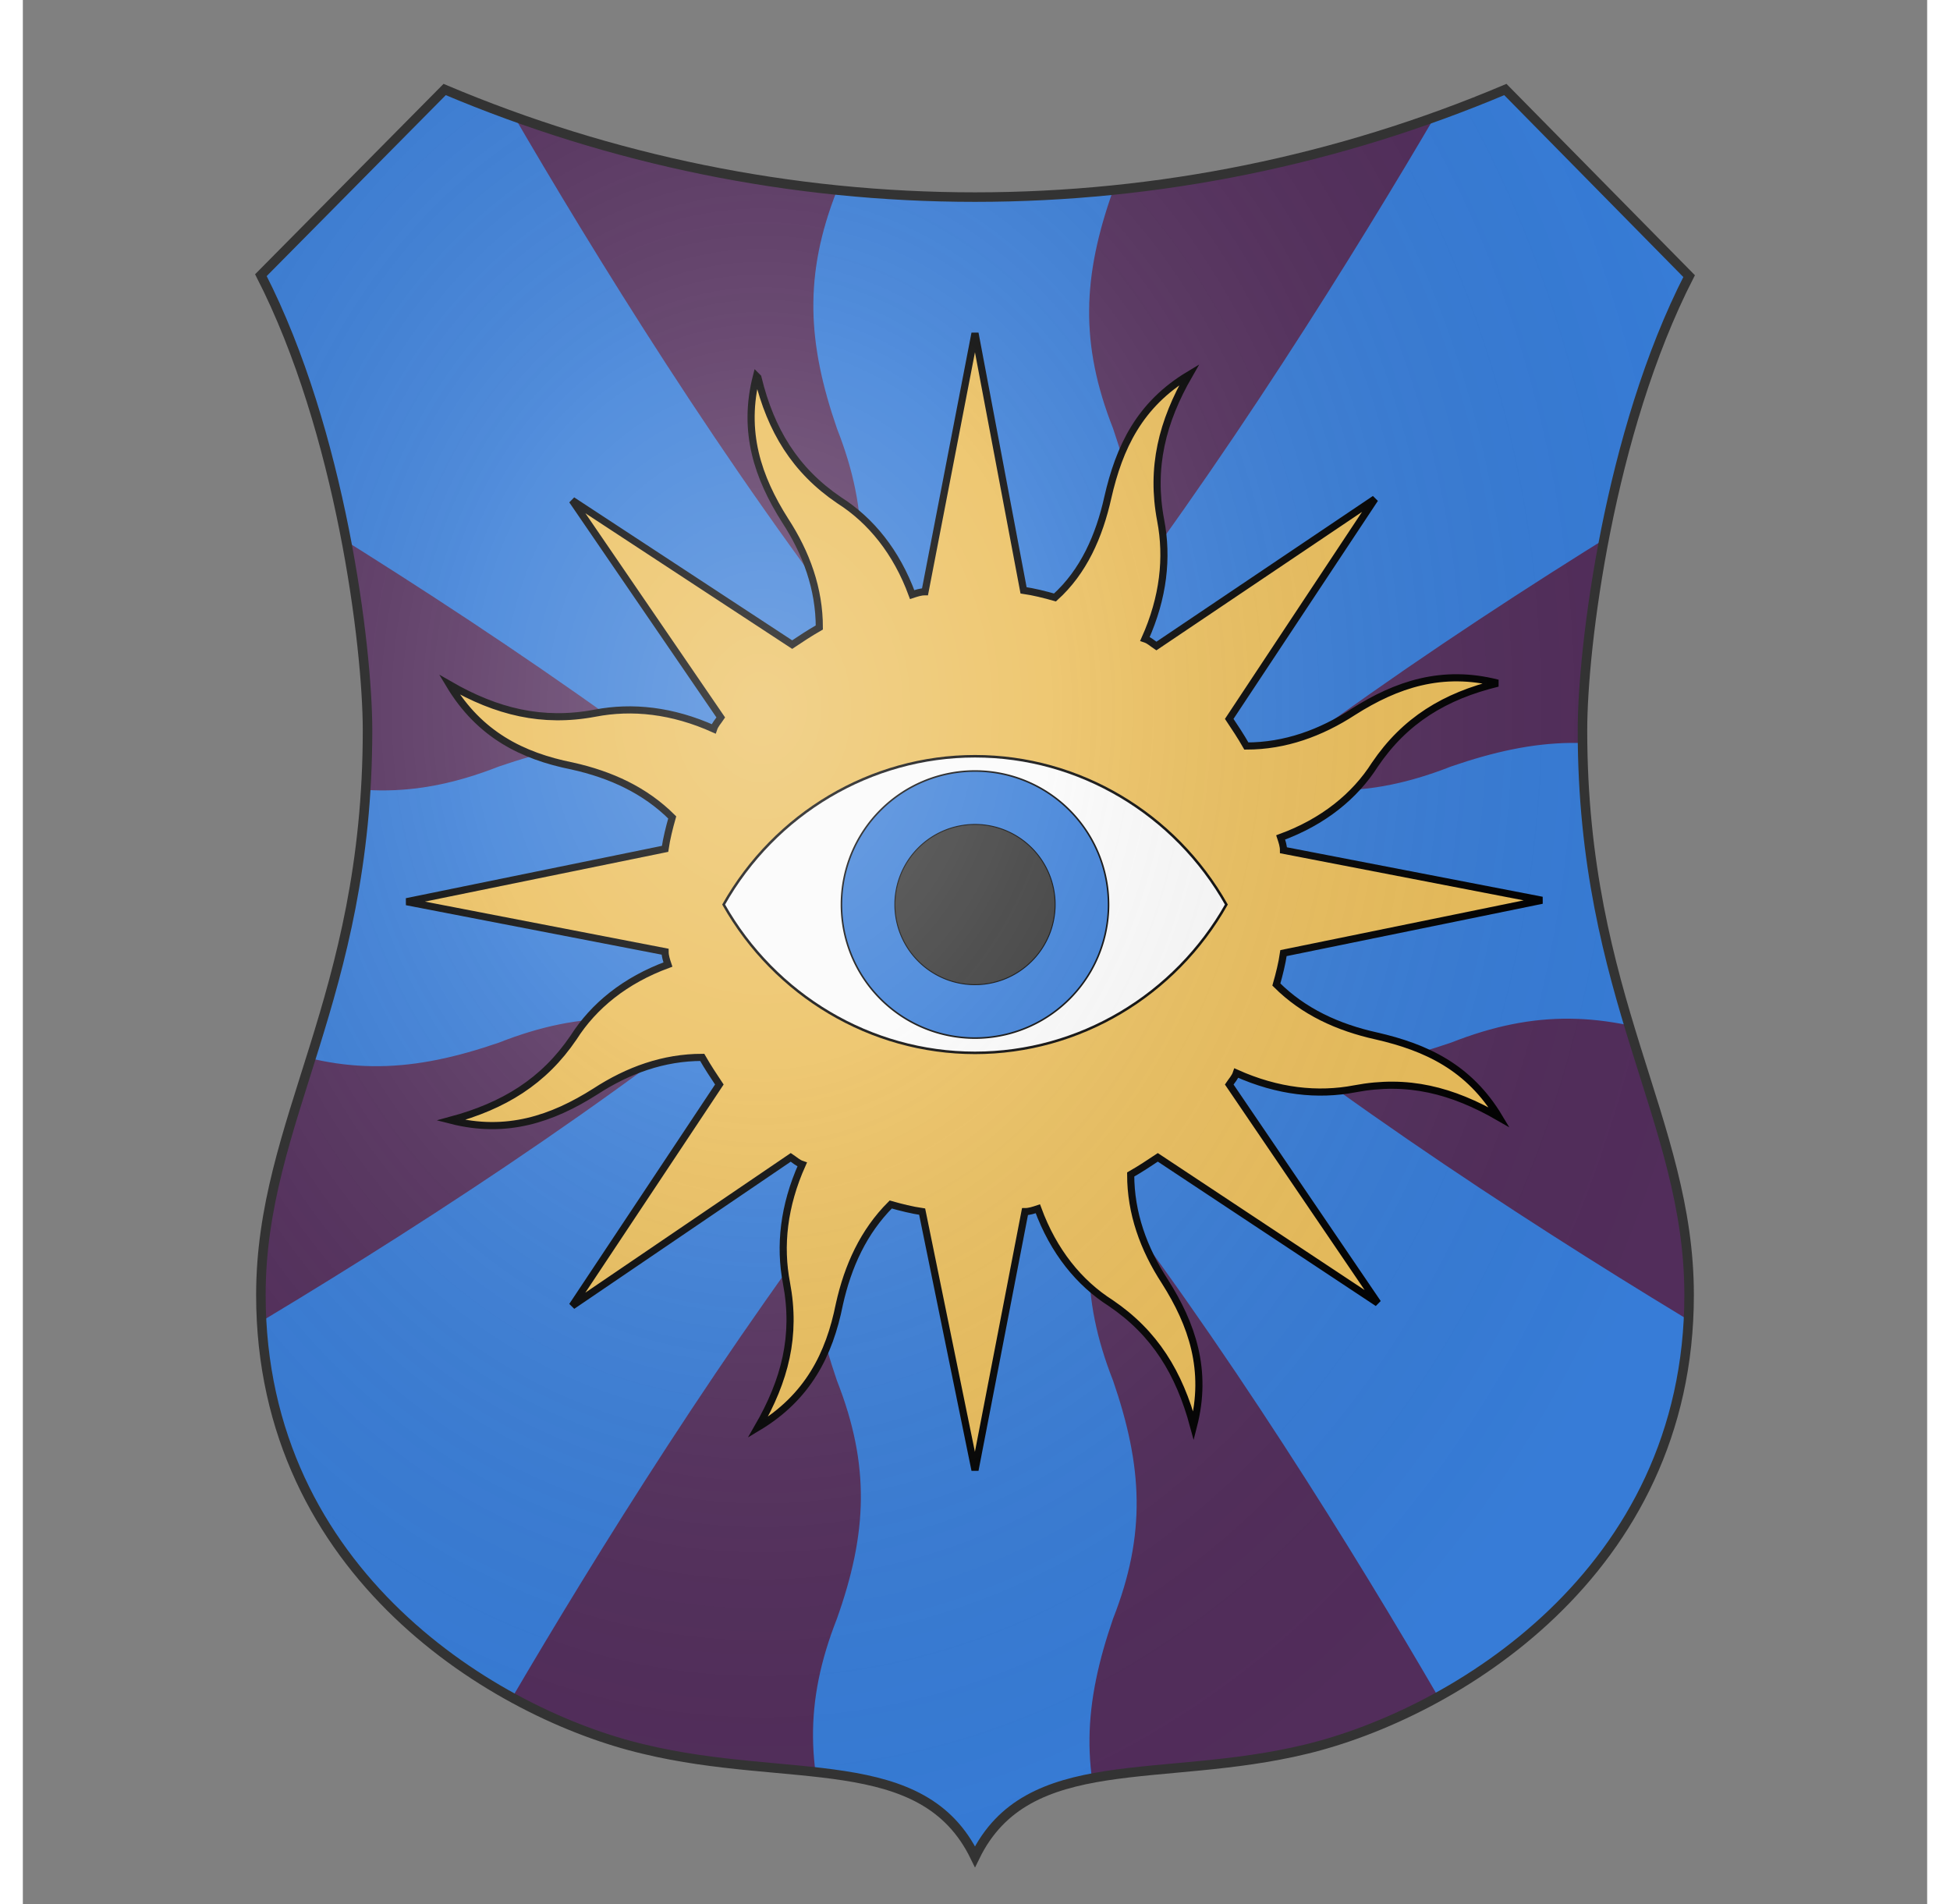<svg width="1536" height="1500" viewBox="0 5 200 200" xmlns="http://www.w3.org/2000/svg" xmlns:xlink="http://www.w3.org/1999/xlink" xmlns:dc="http://purl.org/dc/elements/1.1/" xmlns:rdf="http://www.w3.org/1999/02/22-rdf-syntax-ns#"><rect x="0" y="5" width="200" height="200" fill="#808080" stroke="none"/><defs><clipPath id="shield_671665058"><path d="M 25,33.9 C 33.4,50.3 36.2,72.9 36.2,81.7 36.2,109.9 25,122.6 25,141 c 0,29.4 24.9,44.1 40.2,47.7 15.3,3.7 29.3,0 34.8,11.3 5.5,-11.3 19.6,-7.6 34.8,-11.3 C 150.1,185 175,170.3 175,141 c 0,-18.4 -11.2,-31.1 -11.2,-59.3 0,-8.8 2.8,-31.3 11.2,-47.7 L 155.7,14.4 C 138.2,21.8 119.3,25.7 100,25.7 c -19.3,0 -38.2,-3.9 -55.7,-11.3 z"/></clipPath><radialGradient id="spotlight" cx="35%" cy="35%" r="100%">
            <stop stop-color="#fff" stop-opacity=".3" offset="0"/>
            <stop stop-color="#fff" stop-opacity=".15" offset=".2"/>
            <stop stop-color="#000" stop-opacity="0" offset=".7"/>
          </radialGradient><g id="sun" author="Azgaar" license="https://creativecommons.org/publicdomain/zero/1.0">
    <path stroke-width=".5" d="M84.7 63c-1 3.9.1 7.1 2 10.1 1.5 2.3 2.4 4.8 2.4 7.5-.7.4-1.3.8-1.9 1.2L71.8 71.7l10.4 15.2c-.2.3-.4.5-.5.8-2.9-1.3-5.7-1.6-8.3-1.1-3.7.7-6.9-.1-10.2-2 2.1 3.5 5.1 5 8.6 5.7 2.7.6 5.1 1.7 7 3.6-.2.7-.4 1.5-.5 2.2l-18.1 3.7 18.1 3.5c0 .3.1.6.2.9-3 1.1-5.2 2.9-6.6 5.1-2.1 3.1-4.9 4.8-8.6 5.8 3.9 1 7.1-.1 10.1-2 2.3-1.5 4.8-2.4 7.5-2.4.4.7.8 1.3 1.2 1.9l-10.3 15.5 15.3-10.4c.3.2.5.4.8.5-1.3 2.9-1.6 5.7-1.1 8.3.7 3.7-.1 6.8-2 10.1 3.5-2.1 5-5.1 5.7-8.6.6-2.7 1.7-5.1 3.6-7 .7.2 1.5.4 2.2.5l3.7 18.1 3.5-18.1c.3 0 .6-.1.9-.2 1.1 3 2.9 5.2 5.1 6.6 3.1 2.1 4.8 4.9 5.8 8.6 1-3.9-.1-7.1-2-10.1-1.5-2.3-2.4-4.8-2.4-7.5.7-.4 1.3-.8 1.9-1.2l15.4 10.2-10.4-15.3c.2-.3.4-.5.5-.8 2.9 1.3 5.7 1.6 8.3 1.1 3.7-.7 6.8.1 10.1 2-2.1-3.5-5.1-4.9-8.6-5.7-2.7-.6-5.1-1.7-7-3.6.2-.7.4-1.5.5-2.2l18.1-3.7-18.1-3.5c0-.3-.1-.6-.2-.9 3-1.1 5.2-2.9 6.6-5.1 2.1-3.1 4.9-4.8 8.6-5.7-3.9-1-7.1.1-10.1 2-2.3 1.5-4.8 2.4-7.5 2.4-.4-.7-.8-1.3-1.2-1.9L128 71.6l-15.3 10.3c-.3-.2-.5-.4-.8-.5 1.3-2.9 1.6-5.7 1.1-8.3-.7-3.7.1-6.9 2-10.2-3.5 2.1-4.9 5.1-5.7 8.6-.6 2.7-1.7 5.2-3.7 7-.7-.2-1.5-.4-2.2-.5L100 60l-3.5 18.1c-.3 0-.6.1-.9.2-1.1-3-2.9-5.2-5.1-6.6-3.1-2.1-4.8-4.9-5.7-8.6z"/>
  </g><g id="inescutcheonVesicaPiscis" author="Azgaar" license="https://creativecommons.org/publicdomain/zero/1.0"><path transform="translate(67 67) scale(.33)" d="M 100,0 C 63.9,20.4 41,58.5 41,100 c 0,41.5 22.9,79.6 59,100 36.1,-20.4 59,-58.5 59,-100 C 159,58.5 136.1,20.4 100,0 Z"/></g><g id="inescutcheonRound" author="Azgaar" license="https://creativecommons.org/publicdomain/zero/1.0"><path transform="translate(67 67) scale(.33)" d="m 185,100 a 85,85 0 0 1 -85,85 85,85 0 0 1 -85,-85 85,85 0 0 1 85,-85 85,85 0 0 1 85,85"/></g></defs> <g clip-path="url(#shield_671665058)"><rect class="field" x="0" y="0" width="200" height="200" fill="#522d5b"/><g class="ordinary" i="0" fill="#377cd7" stroke="none" stroke-width="1"><path d="m 200,115 v -15 c -8.9,3.5 -16,3.1 -25,0 -8.9,-3.5 -16,-3.1 -25,0 -8.9,3.5 -16,3.2 -25,0 -8.9,-3.5 -16,-3.2 -25,0 -8.9,3.5 -16,3.1 -25,0 -8.9,-3.5 -16,-3.1 -25,0 -8.9,3.5 -16,3.2 -25,0 -8.9,-3.5 -16,-3.2 -25,0 v 15 z" transform="translate(0 -14.5)"/><path d="m 200,115 v -15 c -8.9,3.5 -16,3.1 -25,0 -8.9,-3.5 -16,-3.1 -25,0 -8.9,3.5 -16,3.2 -25,0 -8.9,-3.5 -16,-3.2 -25,0 -8.9,3.5 -16,3.1 -25,0 -8.9,-3.5 -16,-3.1 -25,0 -8.9,3.5 -16,3.2 -25,0 -8.9,-3.5 -16,-3.2 -25,0 v 15 z" transform="rotate(180 100 100) translate(0 -14.5)"/><path d="m 200,115 v -15 c -8.9,3.5 -16,3.1 -25,0 -8.9,-3.5 -16,-3.1 -25,0 -8.9,3.5 -16,3.2 -25,0 -8.9,-3.5 -16,-3.2 -25,0 -8.9,3.5 -16,3.1 -25,0 -8.9,-3.5 -16,-3.1 -25,0 -8.9,3.5 -16,3.2 -25,0 -8.9,-3.5 -16,-3.2 -25,0 v 15 z" transform="rotate(-90 100 100) translate(0 -14.5)"/><path d="m 200,115 v -15 c -8.9,3.5 -16,3.1 -25,0 -8.9,-3.5 -16,-3.1 -25,0 -8.9,3.5 -16,3.2 -25,0 -8.9,-3.5 -16,-3.2 -25,0 -8.9,3.5 -16,3.1 -25,0 -8.9,-3.5 -16,-3.1 -25,0 -8.9,3.5 -16,3.2 -25,0 -8.9,-3.5 -16,-3.2 -25,0 v 15 z" transform="rotate(-270 100 100) translate(0 -14.5)"/></g><g class="ordinary" i="1" fill="#377cd7" stroke="none" stroke-width="1"><path d="m 0,85 c 0,0 60,20.2 100,20 40,-0.2 100,-20 100,-20 v 30 H 0 Z" transform="translate(0 -10) rotate(45 110 100) scale(1.1 1)"/><path d="m 0,85 c 0,0 60,20.2 100,20 40,-0.2 100,-20 100,-20 v 30 H 0 Z" transform="translate(-20 10) rotate(225 110 100) scale(1.1 1)"/><path d="m 0,85 c 0,0 60,20.2 100,20 40,-0.2 100,-20 100,-20 v 30 H 0 Z" transform="translate(-20 -10) rotate(-45 110 100) scale(1.1 1)"/><path d="m 0,85 c 0,0 60,20.2 100,20 40,-0.2 100,-20 100,-20 v 30 H 0 Z" transform="translate(0 10) rotate(-225 110 100) scale(1.1 1)"/></g><g class="charge" i="0" charge="sun" fill="#ebbe5a" stroke="#000"><use xlink:href="#sun" xmlns:xlink="http://www.w3.org/1999/xlink" transform="translate(-50 -50) scale(1.5)"/></g><g class="charge" i="1" charge="inescutcheonVesicaPiscis" fill="#fafafa" transform="rotate(90 100 100)" stroke="#000"><use xlink:href="#inescutcheonVesicaPiscis" xmlns:xlink="http://www.w3.org/1999/xlink" transform="translate(20 20) scale(0.8)"/></g><g class="charge" i="2" charge="inescutcheonRound" fill="#377cd7" transform="rotate(90 100 100)" stroke="#000"><use xlink:href="#inescutcheonRound" xmlns:xlink="http://www.w3.org/1999/xlink" transform="translate(50 50) scale(0.5)"/></g><g class="charge" i="3" charge="inescutcheonRound" fill="#333333" transform="rotate(90 100 100)" stroke="#000"><use xlink:href="#inescutcheonRound" xmlns:xlink="http://www.w3.org/1999/xlink" transform="translate(70 70) scale(0.3)"/></g></g> <path class="grad" d="M 25,33.9 C 33.4,50.3 36.2,72.9 36.2,81.7 36.2,109.9 25,122.6 25,141 c 0,29.4 24.9,44.1 40.2,47.7 15.3,3.7 29.3,0 34.8,11.3 5.5,-11.3 19.6,-7.6 34.8,-11.3 C 150.1,185 175,170.3 175,141 c 0,-18.4 -11.2,-31.1 -11.2,-59.3 0,-8.8 2.8,-31.3 11.2,-47.7 L 155.7,14.4 C 138.2,21.8 119.3,25.7 100,25.7 c -19.3,0 -38.2,-3.9 -55.7,-11.3 z" fill="url(#spotlight)" stroke="#333333" stroke-width="1" style="pointer-events: none;"/></svg>